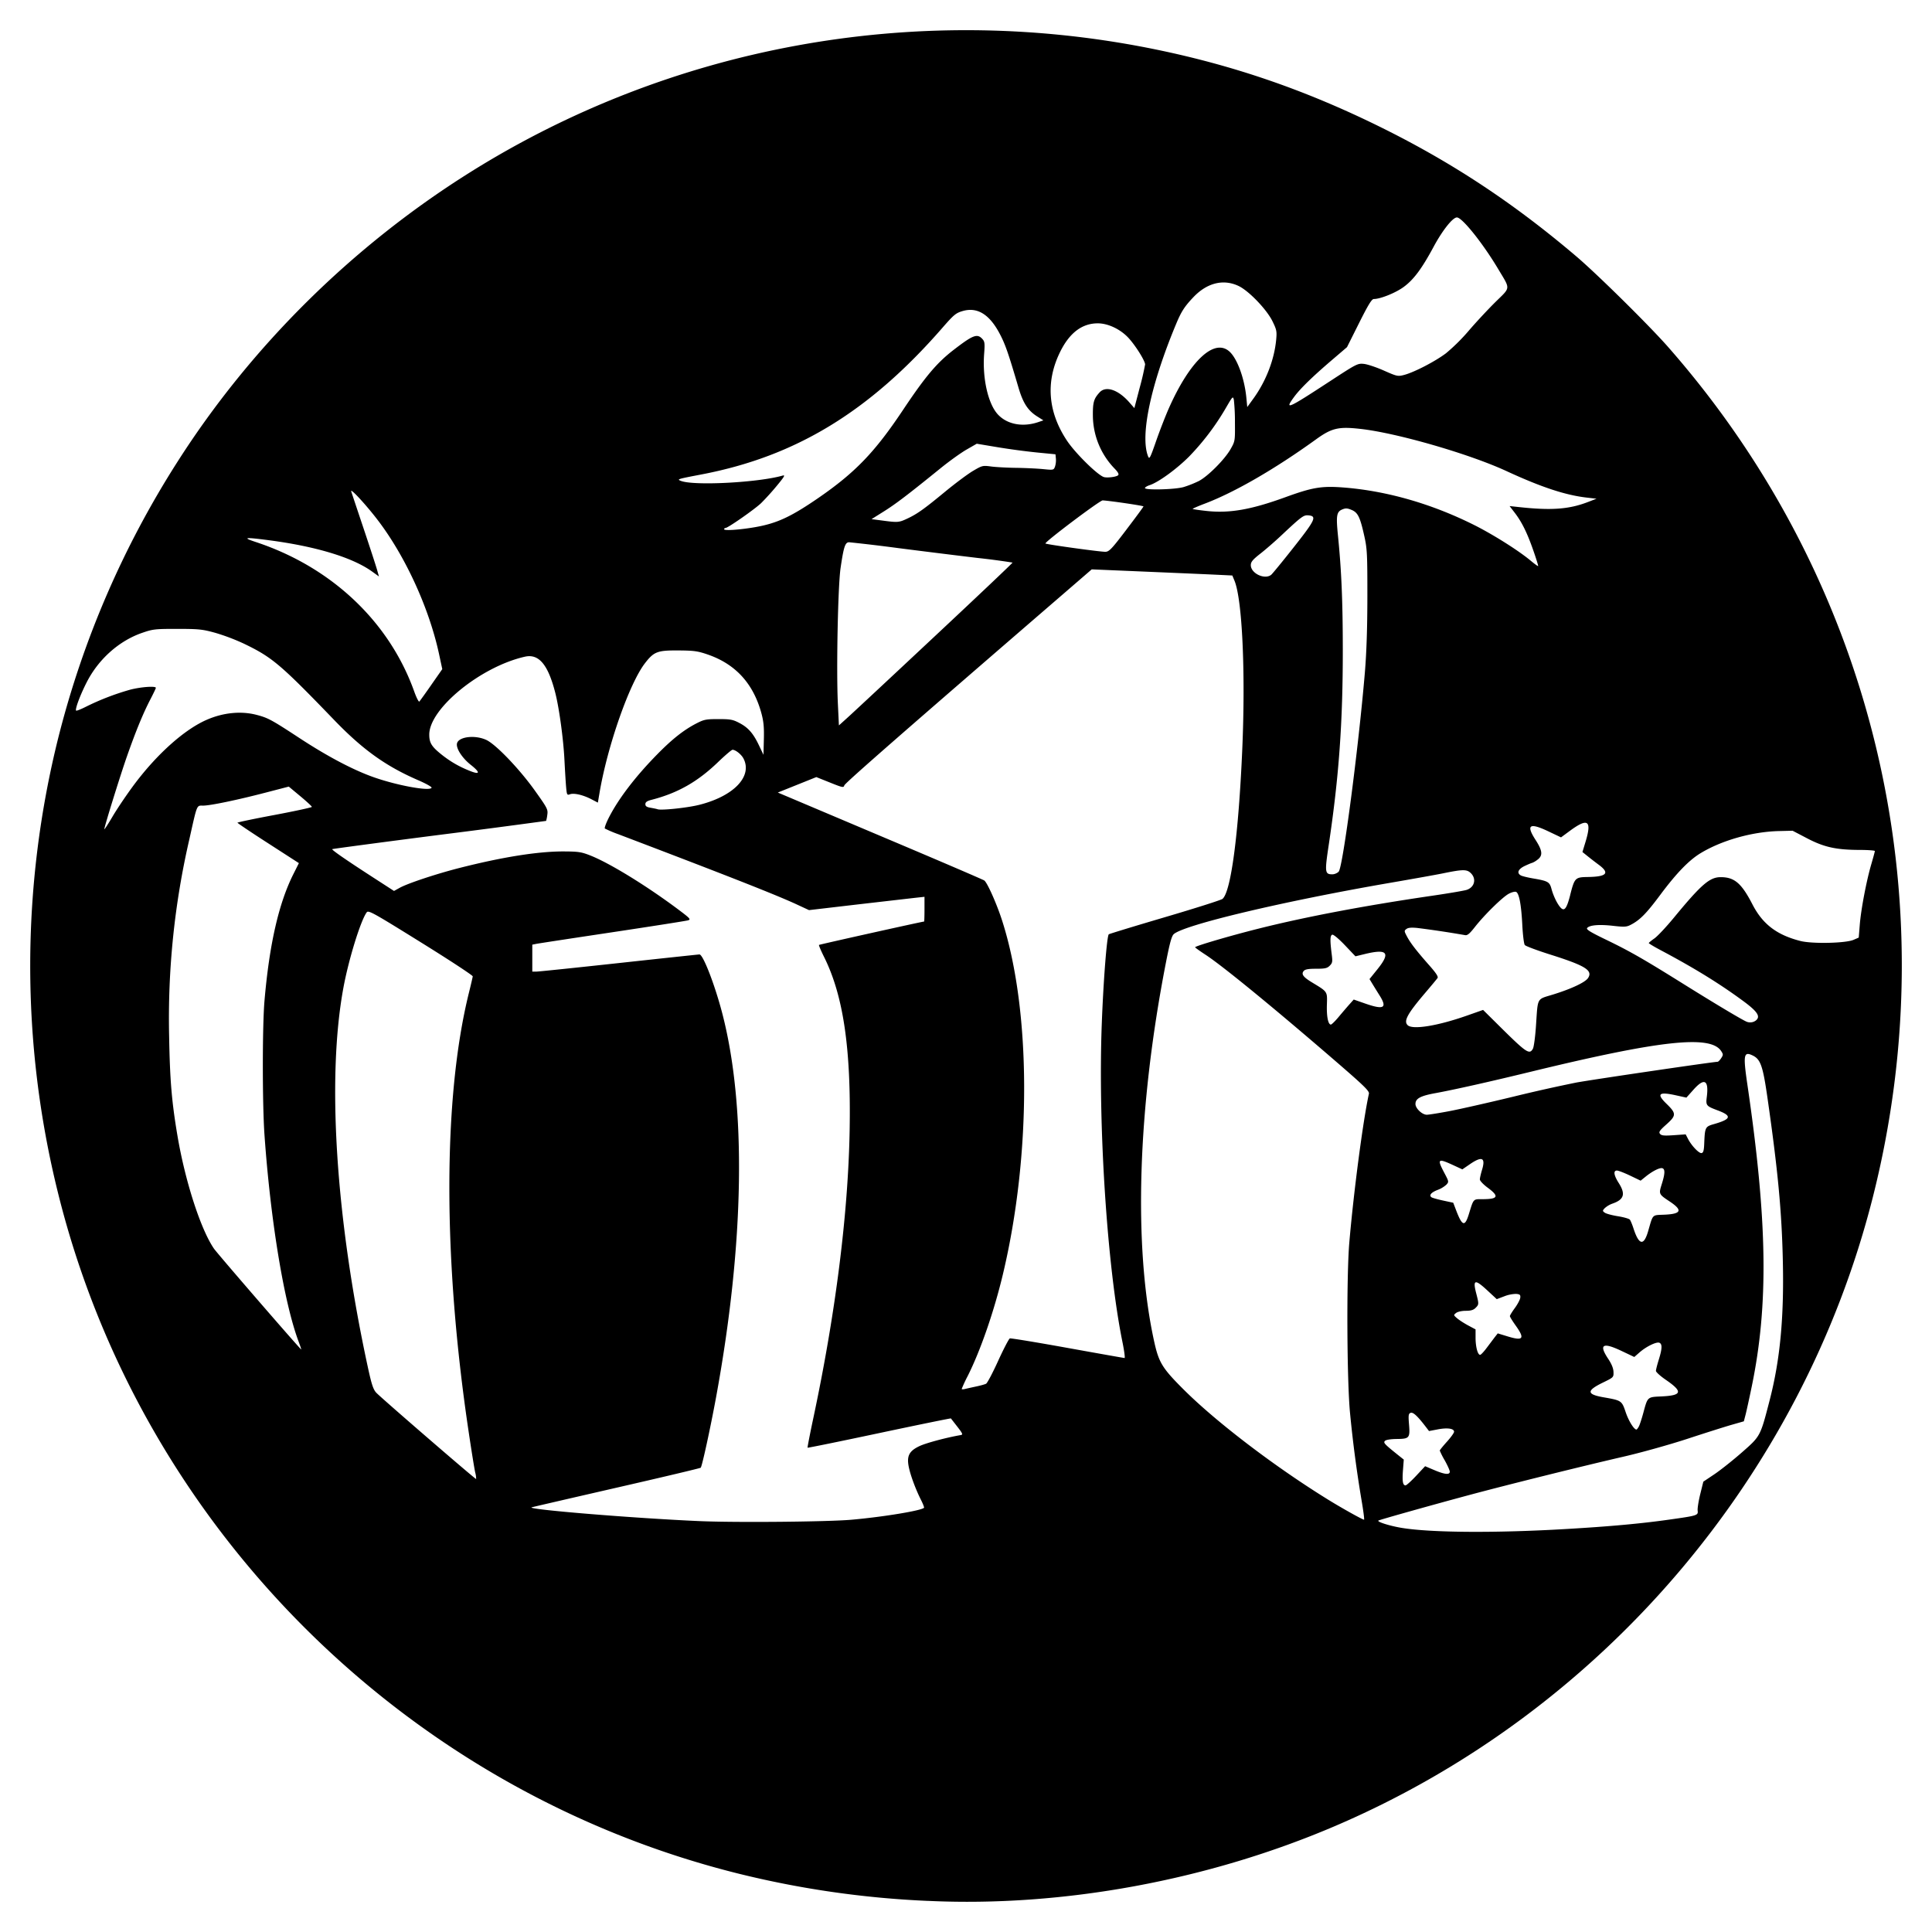 <svg xmlns="http://www.w3.org/2000/svg" width="64" height="64"><path d="M30.743 62.97a31.725 31.725 0 0 1-6.257-.898C13.421 59.328 4.655 50.563 1.92 39.51a31.18 31.18 0 0 1 .018-15.1 31.018 31.018 0 0 1 3.944-9.117c2.434-3.816 5.784-7.132 9.666-9.57C22.207 1.541 30.256.06 38.023 1.586c2.818.554 5.363 1.436 8.012 2.776 2.246 1.137 4.202 2.445 6.194 4.141.692.59 2.404 2.28 3.028 2.99 6.792 7.727 9.31 18.2 6.778 28.185-2.349 9.258-8.993 17.03-17.784 20.801-4.22 1.811-9.043 2.7-13.508 2.49zm21.181-12.322c1.425-.084 2.442-.177 3.366-.308.95-.134.966-.14.947-.302-.009-.072.03-.317.086-.544l.102-.412.364-.244c.2-.134.61-.459.91-.722.62-.544.612-.528.923-1.731.345-1.334.478-2.731.437-4.599-.035-1.65-.164-3.015-.51-5.422-.151-1.052-.228-1.273-.486-1.398-.302-.147-.324-.028-.177.974.664 4.524.703 7.284.142 9.994-.078.378-.169.792-.201.919l-.06.23-.402.115c-.22.063-.881.272-1.468.465-.59.193-1.543.46-2.134.595-1.37.316-3.775.914-5.05 1.255-1.253.336-3.028.835-3.053.858-.046.044.387.179.778.243.978.16 3.131.174 5.486.034zm-23.717-.305c1.042-.092 2.308-.3 2.402-.395.012-.012-.035-.135-.106-.274-.176-.35-.35-.822-.402-1.097-.067-.35.02-.514.358-.673.22-.104.897-.285 1.37-.366.076-.014.06-.05-.115-.276a96.6 96.6 0 0 1-.214-.275c-.006-.008-1.073.21-2.371.485-1.299.276-2.368.494-2.377.485-.008-.009.08-.462.196-1.007.73-3.44 1.145-6.718 1.197-9.478.051-2.734-.207-4.491-.849-5.777-.102-.205-.177-.382-.165-.393.016-.016 3.427-.775 3.482-.775.006 0 .012-.185.012-.41v-.409l-.297.032-1.912.22-1.616.189-.421-.195c-.687-.317-2.29-.948-5.901-2.321a3.784 3.784 0 0 1-.441-.187c-.02-.019.044-.193.145-.387.321-.621.88-1.349 1.59-2.071.492-.502.876-.805 1.29-1.02.26-.134.324-.147.735-.147.396 0 .48.015.693.127.296.154.462.344.654.747l.147.309.013-.515c.01-.402-.008-.59-.083-.867-.27-.984-.858-1.625-1.781-1.942-.329-.113-.455-.13-.97-.133-.694-.005-.809.04-1.106.425-.516.67-1.24 2.735-1.505 4.298l-.054.318-.22-.115c-.275-.142-.573-.21-.706-.161-.095.035-.103.019-.127-.256-.014-.162-.037-.55-.053-.863-.033-.691-.174-1.731-.304-2.239-.24-.941-.546-1.305-1.008-1.2-1.463.33-3.17 1.722-3.167 2.582 0 .268.076.393.391.647.304.244.599.415.971.561.326.128.33.043.01-.21-.285-.225-.493-.55-.453-.709.056-.224.603-.287.974-.112.319.151 1.093.959 1.605 1.676.417.584.438.626.412.804a1.19 1.19 0 0 1-.039.2 320.1 320.1 0 0 1-3.539.464c-1.94.249-3.535.462-3.546.472-.024.025.455.356 1.361.942l.685.443.192-.106c.267-.147 1.206-.459 1.97-.654 1.43-.364 2.605-.551 3.452-.549.493.002.593.017.887.133.642.253 1.859 1 2.908 1.784.4.3.432.334.332.365-.06.019-1.188.196-2.505.394s-2.453.371-2.525.386l-.13.026v.893h.131c.073 0 1.305-.128 2.739-.284 1.433-.156 2.634-.284 2.668-.285.118 0 .5.982.747 1.92.814 3.1.744 7.628-.198 12.753-.188 1.021-.463 2.286-.508 2.33-.016.017-1.271.315-2.789.662-1.517.348-2.782.64-2.81.65-.193.068 3.374.361 5.544.456 1.191.053 4.264.025 5.05-.045zm16.895-.652a41.073 41.073 0 0 1-.38-2.88c-.105-1.069-.12-4.526-.025-5.641.145-1.695.458-4.069.65-4.938.02-.085-.148-.251-.984-.975-2.088-1.807-3.86-3.26-4.43-3.631-.187-.122-.342-.233-.343-.246-.005-.04 1.152-.38 2.11-.62 1.551-.39 3.516-.762 5.733-1.086.548-.08 1.066-.168 1.15-.195.268-.087.335-.373.133-.562-.13-.123-.265-.12-.927.016-.196.04-.974.18-1.73.31-3.516.606-6.82 1.389-7.175 1.7-.071.062-.134.29-.264.958-.94 4.825-1.08 9.399-.384 12.55.152.686.269.876.973 1.578 1.093 1.09 3.036 2.569 4.81 3.663.447.275 1.118.65 1.167.65.015.001-.022-.292-.084-.65zm1.81-.803l.297-.318.302.128c.345.147.515.164.515.053 0-.042-.075-.209-.166-.372a2.596 2.596 0 0 1-.166-.327c0-.017.107-.149.237-.293s.237-.293.237-.331c0-.107-.22-.139-.54-.078l-.29.055-.118-.154c-.271-.352-.412-.48-.493-.448-.069.026-.076.079-.052.375.038.457.014.486-.402.49-.2.002-.359.027-.393.062-.062.062-.028.1.43.468l.192.153-.027.352c-.028.37-.005.502.086.502.03 0 .188-.143.351-.317zm-31.171-.115c-.026-.114-.122-.709-.213-1.322-.858-5.726-.856-11.08.003-14.554.068-.274.126-.523.129-.554.003-.031-.772-.54-1.723-1.13-1.588-.987-1.733-1.067-1.79-.99-.203.279-.6 1.564-.774 2.512-.551 3.002-.248 7.666.818 12.58.118.543.174.712.27.817.154.167 3.294 2.881 3.312 2.863a.851.851 0 0 0-.032-.222zm38.547-1.517c.03-.055.094-.252.145-.438.15-.555.131-.538.611-.56.679-.033.71-.156.142-.547-.183-.125-.331-.26-.331-.298 0-.04.043-.207.094-.372.114-.364.12-.522.018-.561-.098-.038-.434.126-.655.32l-.174.152-.422-.2c-.622-.296-.76-.218-.447.254.118.177.177.322.18.442.006.176.002.18-.343.348-.56.272-.554.393.023.493.586.103.595.108.725.495.099.29.274.572.356.572.013 0 .048-.045.078-.1zM32.333 45.93c.143-.03.292-.071.332-.092.04-.02.22-.362.4-.758.181-.396.355-.73.387-.743.032-.012.892.13 1.91.314 1.02.184 1.871.335 1.891.335.02 0-.011-.24-.071-.533-.505-2.48-.81-7.15-.685-10.516.054-1.454.17-2.932.233-2.987.02-.016.856-.271 1.86-.567 1.005-.296 1.862-.568 1.907-.606.28-.234.533-2.147.654-4.94.112-2.58 0-4.984-.258-5.603l-.071-.17-.582-.028c-.32-.015-1.368-.06-2.329-.101l-1.746-.074-.956.826c-5.183 4.475-7.22 6.255-7.24 6.33-.021.081-.057.074-.475-.094l-.452-.181-.638.256-.638.256.213.09 3.39 1.434c1.747.738 3.204 1.363 3.238 1.39.103.079.416.784.592 1.335.959 2.994.97 7.72.029 11.686-.294 1.24-.747 2.551-1.175 3.4a4.457 4.457 0 0 0-.195.42c0 .017.048.018.107.003.06-.015.225-.051.368-.082zm16.916-1.28l.26-.345.106-.135.341.104c.505.153.563.07.251-.366-.104-.146-.19-.285-.19-.31 0-.025.075-.147.166-.27.09-.124.171-.277.178-.339.01-.095-.011-.115-.135-.127a1.133 1.133 0 0 0-.395.08l-.249.094-.303-.281c-.421-.392-.498-.374-.377.091.092.356.091.367-.022.48-.069.07-.158.096-.323.096-.13 0-.268.03-.32.07-.09.07-.09.074.032.178.069.06.234.166.368.238l.243.13v.277c0 .313.078.59.16.563.029-.01.123-.112.209-.228zm-39.35-.19c-.483-1.268-.936-4.005-1.138-6.87-.072-1.024-.072-3.59 0-4.432.161-1.872.471-3.233.958-4.203l.182-.363-1.018-.657c-.56-.36-1.017-.668-1.017-.682 0-.014.554-.13 1.232-.257.678-.128 1.233-.248 1.233-.267 0-.019-.172-.178-.382-.353l-.383-.319-.743.193c-.957.25-1.857.437-2.094.437-.219 0-.192-.067-.454 1.104a26.372 26.372 0 0 0-.672 6.549c.025 1.436.085 2.154.274 3.273.255 1.516.773 3.117 1.213 3.753.12.173 2.858 3.336 2.888 3.336.007 0-.03-.11-.08-.242zm44.696-3.67c.17-.585.12-.533.543-.552.562-.025.61-.147.17-.439-.361-.24-.363-.245-.26-.573.107-.34.114-.492.024-.526-.081-.031-.323.088-.554.274l-.17.137-.35-.168c-.193-.092-.388-.167-.435-.167-.126 0-.104.154.058.41.234.368.18.549-.203.684a.764.764 0 0 0-.26.153c-.076.083-.076.092.002.149.045.033.24.086.434.117.194.031.372.082.397.113.024.031.08.164.122.296.18.552.339.582.482.092zm-5.937-.571c.16-.52.138-.495.454-.495.517 0 .559-.093.17-.38-.143-.105-.26-.229-.26-.274 0-.044.033-.187.072-.317.124-.407 0-.464-.404-.186l-.248.17-.318-.147c-.495-.227-.524-.2-.278.265.151.286.153.294.067.389a.92.92 0 0 1-.293.175c-.213.082-.293.18-.197.244.031.02.205.069.387.108l.33.071.106.277c.194.502.282.523.412.1zm7.796-2.32c.023-.565.03-.578.334-.665.563-.162.591-.272.113-.451-.384-.144-.398-.161-.36-.456.068-.554-.084-.632-.443-.229l-.234.262-.359-.079c-.557-.122-.639-.046-.302.281.33.321.33.389.005.68-.233.208-.267.258-.217.319.049.058.136.066.455.044l.394-.028.077.148c.118.23.365.488.45.472.057-.012.078-.082.087-.299zm-8.426-1.094c.35-.067 1.289-.28 2.084-.472a53.273 53.273 0 0 1 2.11-.473c.547-.1 4.538-.687 4.675-.687.023 0 .076-.054.119-.119.071-.11.071-.127 0-.236-.353-.54-2.006-.36-6.287.68-1.397.34-2.539.596-3.18.714-.5.091-.66.179-.66.36 0 .145.221.355.375.355.069 0 .412-.055.764-.122zm2.753-2.068c.03-.057.074-.382.098-.723.069-1.002.012-.897.57-1.07.612-.19 1.065-.404 1.158-.546.165-.253-.09-.41-1.262-.78-.43-.136-.806-.277-.834-.313-.029-.036-.065-.328-.082-.65-.034-.687-.107-1.072-.209-1.111-.04-.015-.148.013-.24.063-.207.11-.806.698-1.119 1.097-.181.231-.253.29-.332.273a33.616 33.616 0 0 0-1.57-.236c-.201-.021-.309-.012-.368.032-.079.059-.078.071.018.251.116.219.313.473.747.965.22.25.295.366.264.41-.024.035-.21.259-.414.498-.585.689-.714.925-.577 1.062.16.16.986.028 1.96-.314l.54-.19.622.616c.818.808.919.873 1.03.666zm-6.444-1.041c.112-.134.272-.321.355-.415l.152-.17.372.13c.626.219.747.153.486-.263a29.742 29.742 0 0 1-.245-.396l-.09-.149.262-.325c.442-.548.333-.685-.403-.508l-.325.079-.351-.369c-.204-.214-.38-.36-.417-.347-.073.025-.077.177-.02.636.034.26.027.3-.064.391-.084.085-.157.101-.45.101-.262 0-.366.019-.413.075-.086.104-.016.2.272.375.528.32.511.295.497.743-.012.39.041.656.132.656.025 0 .138-.11.25-.244zm13.868.069c.097-.123-.024-.284-.455-.602-.787-.58-1.628-1.098-2.742-1.689-.215-.114-.39-.22-.39-.234.002-.014.085-.083.186-.153.101-.07.392-.38.646-.688.908-1.102 1.185-1.342 1.55-1.342.456 0 .69.2 1.053.904.339.655.805 1.01 1.587 1.21.395.1 1.5.076 1.762-.038l.171-.074.034-.42c.04-.512.222-1.465.382-2.01.064-.22.118-.418.118-.437.001-.02-.228-.037-.508-.037-.776-.003-1.175-.091-1.738-.386l-.479-.25-.45.011c-.883.021-1.885.303-2.592.729-.387.233-.798.656-1.337 1.378-.469.63-.682.845-.99 1.002-.131.068-.212.072-.58.03-.46-.052-.775-.025-.856.072-.04.048.102.135.636.393.776.375 1.222.63 2.542 1.454 1.05.656 1.961 1.2 2.106 1.258.121.049.27.013.344-.081zm-6.19-4.12c.144-.564.166-.587.576-.593.638-.009.746-.128.366-.408a12.694 12.694 0 0 1-.375-.29l-.162-.13.103-.338c.215-.708.08-.804-.515-.366l-.297.219-.417-.198c-.63-.3-.751-.219-.425.285.232.36.246.522.054.659a.706.706 0 0 1-.166.098c-.016 0-.125.045-.242.1-.227.106-.281.24-.13.319.046.024.228.068.404.098.491.084.544.114.606.346.066.244.202.52.311.629.12.12.197.012.31-.43zm-7.668-.773c.138-.152.654-4.082.866-6.594.055-.659.082-1.47.083-2.513.001-1.393-.008-1.584-.098-1.991-.142-.643-.215-.795-.424-.882-.141-.06-.2-.062-.31-.016-.187.077-.208.204-.144.848.118 1.17.16 2.176.162 3.771.002 2.437-.128 4.243-.468 6.508-.134.894-.126.96.123.96.07 0 .165-.041.21-.09zm-39.882-2.91c.753-1 1.652-1.799 2.381-2.117.548-.24 1.137-.298 1.65-.165.382.099.495.16 1.436.777.932.61 1.788 1.06 2.469 1.297.788.274 1.851.464 1.896.34.01-.027-.19-.139-.445-.249-1.074-.466-1.834-1.01-2.786-1.998-1.777-1.843-2.047-2.07-2.97-2.517a6.906 6.906 0 0 0-.965-.367c-.428-.118-.551-.13-1.257-.13-.73-.001-.807.007-1.162.13-.764.262-1.446.868-1.838 1.634-.217.425-.395.9-.352.943.013.013.155-.043.316-.124a8.426 8.426 0 0 1 1.477-.57c.36-.093.848-.127.848-.06 0 .018-.084.194-.186.39-.237.457-.474 1.034-.76 1.846-.223.632-.761 2.362-.761 2.446 0 .024.129-.175.286-.442.158-.266.483-.745.723-1.064zm18.696.7c1.147-.288 1.774-.944 1.468-1.535-.07-.136-.263-.29-.363-.29-.031 0-.244.182-.474.403-.684.659-1.34 1.031-2.212 1.256-.149.038-.201.076-.201.143 0 .068.044.098.178.12.097.017.199.038.225.048.118.045.989-.047 1.379-.145zm7.788-5.569c1.435-1.342 2.602-2.448 2.593-2.457a23.68 23.68 0 0 0-1.147-.152c-.622-.074-1.811-.221-2.643-.328a54.98 54.98 0 0 0-1.622-.193c-.133 0-.18.14-.285.854-.087.59-.143 3.35-.09 4.48l.035.733.275-.248c.152-.136 1.45-1.346 2.884-2.689zm-16.66 1.591l.362-.518-.102-.477c-.33-1.548-1.14-3.308-2.078-4.515-.394-.507-.879-1.025-.836-.894.017.053.198.597.404 1.21.205.612.405 1.224.444 1.36l.07.246-.228-.164c-.651-.467-1.863-.834-3.43-1.038-.798-.104-.881-.09-.413.064 2.5.829 4.413 2.636 5.24 4.95.073.203.149.353.169.332.02-.021.2-.271.399-.556zm27.82-3.642c.04-.033.376-.442.745-.91.718-.91.775-1.033.493-1.06-.164-.016-.225.03-.92.682-.198.186-.502.45-.676.586-.256.201-.316.274-.316.382 0 .272.46.49.673.32zm8.688-.796c-.204-.587-.38-.946-.615-1.254l-.175-.228.278.03c1.093.121 1.684.08 2.317-.164l.284-.109-.327-.038c-.706-.082-1.5-.344-2.66-.88-1.242-.572-3.624-1.26-4.832-1.395-.73-.082-.952-.03-1.481.353-1.358.98-2.692 1.75-3.68 2.124-.228.086-.406.165-.397.174.01.01.212.04.45.066.762.085 1.477-.039 2.614-.452.929-.338 1.221-.384 2.007-.318 1.4.12 2.85.539 4.226 1.223.634.315 1.488.852 1.897 1.193.129.108.24.189.25.18.008-.008-.062-.235-.156-.505zm-13.477-.71c.307-.403.559-.746.559-.76 0-.024-1.088-.184-1.351-.2-.089-.005-1.937 1.387-1.896 1.428.032.032 1.844.282 1.99.275.123-.006.21-.1.698-.742zM25.03 17.46c.71-.126 1.17-.34 2.074-.961 1.225-.843 1.877-1.52 2.81-2.92.747-1.119 1.124-1.565 1.691-2 .633-.487.769-.537.94-.347.075.082.082.148.056.49-.062.807.13 1.654.453 2.005.31.336.834.433 1.357.25l.153-.052-.213-.135c-.302-.192-.463-.442-.613-.952-.335-1.138-.432-1.417-.608-1.757-.344-.665-.751-.92-1.242-.777-.225.066-.29.12-.673.559-2.417 2.773-4.852 4.255-7.97 4.852-.815.156-.83.16-.687.216.434.167 2.562.055 3.37-.177.092-.027.054.038-.198.342a8.595 8.595 0 0 1-.517.571c-.217.206-1.1.823-1.18.823-.025 0-.045.02-.045.042 0 .055.533.018 1.042-.072zm5.015-.276c.337-.157.554-.311 1.273-.904.337-.277.75-.585.92-.684.297-.175.318-.18.593-.143.156.021.53.041.83.045.3.004.701.023.893.042.342.034.35.033.394-.083a.693.693 0 0 0 .03-.263l-.014-.145-.616-.06a22.895 22.895 0 0 1-1.304-.175l-.688-.115-.331.19c-.183.104-.567.379-.854.611-1.097.889-1.495 1.192-1.89 1.44l-.41.257.344.045c.521.07.562.067.83-.058zm9.166-1.05a3.58 3.58 0 0 0 .495-.196c.301-.153.862-.715 1.058-1.06.15-.264.15-.275.145-.878a6.851 6.851 0 0 0-.035-.75c-.03-.135-.038-.127-.25.237a8.295 8.295 0 0 1-1.234 1.637c-.415.416-1.014.851-1.305.947-.086.028-.157.072-.157.096 0 .076 1.001.05 1.283-.033zm-2.171-.392c.034-.034-.006-.105-.127-.229a2.547 2.547 0 0 1-.71-1.744c-.004-.44.03-.561.222-.77.206-.228.616-.091.984.328l.168.192.178-.68a8.85 8.85 0 0 0 .178-.766c0-.114-.29-.584-.526-.852-.266-.303-.69-.51-1.042-.51-.528 0-.947.323-1.26.973-.47.975-.39 1.967.24 2.914.264.398.974 1.104 1.208 1.2.099.042.428.003.487-.056zm1.687-2.234c.688-1.545 1.484-2.298 1.985-1.876.263.221.51.882.575 1.54l.03.312.206-.284c.416-.576.69-1.287.752-1.946.026-.278.015-.332-.124-.615-.192-.39-.78-1.002-1.118-1.164-.503-.241-1.046-.108-1.498.367-.295.31-.4.473-.57.879-.843 2.017-1.202 3.705-.935 4.391.045.116.068.072.272-.514.123-.352.314-.842.425-1.09zm5.313-.868c.906-.593.934-.607 1.144-.585.119.013.417.113.664.223.428.189.458.196.662.143.333-.086 1.034-.449 1.392-.72a6.32 6.32 0 0 0 .755-.749c.236-.276.631-.7.878-.944.516-.509.507-.405.093-1.099-.509-.853-1.192-1.706-1.366-1.706-.14 0-.48.429-.774.976-.388.721-.657 1.083-.988 1.326-.264.195-.773.4-.99.4-.07 0-.184.188-.49.798l-.399.797-.49.419c-.646.552-1.052.947-1.252 1.216-.344.465-.24.421 1.16-.495z"/></svg>